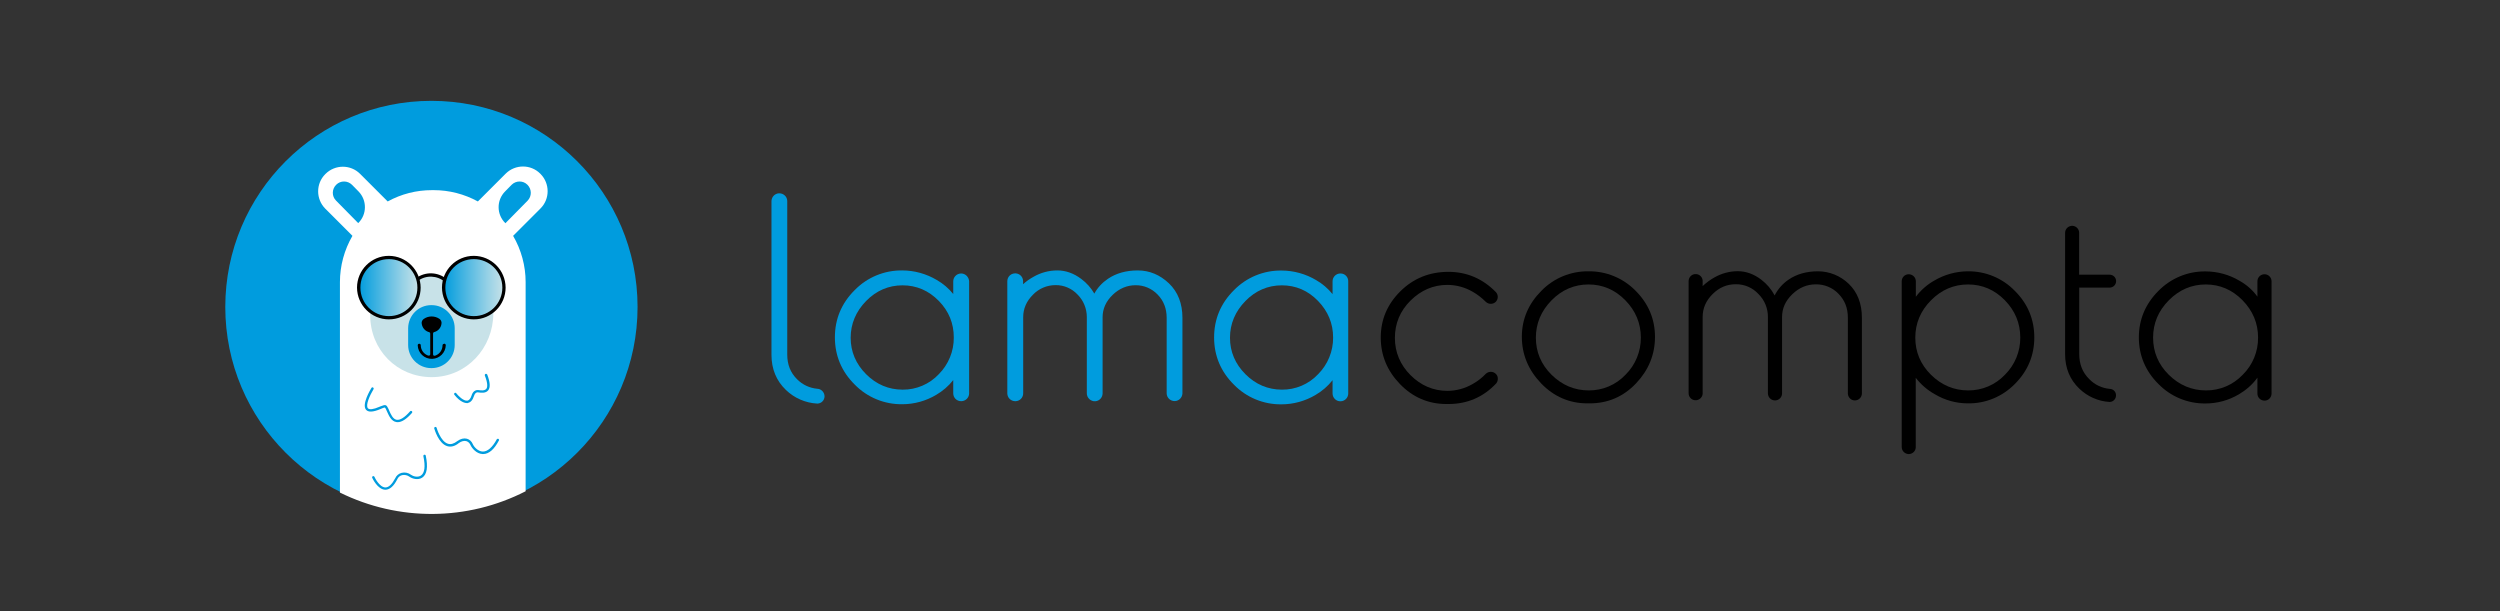 <?xml version="1.0" encoding="utf-8"?>
<!-- Generator: Adobe Illustrator 24.1.2, SVG Export Plug-In . SVG Version: 6.00 Build 0)  -->
<svg version="1.1" id="Calque_1" xmlns="http://www.w3.org/2000/svg" xmlns:xlink="http://www.w3.org/1999/xlink" x="0px" y="0px"
	 viewBox="0 0 2298.2 562" style="enable-background:new 0 0 2298.2 562;" xml:space="preserve">
<rect x="0" y="0" width="2298.2" height="562" fill="#333333" stroke="none"/>
<style type="text/css">
	.st0{fill:none;stroke:#000000;stroke-width:10;stroke-miterlimit:10;}
	.st1{fill:#009CDE;}
	.st2{fill:#FFFFFF;}
	.st3{fill:#C8E2E8;}
	.st4{fill:url(#SVGID_1_);}
	.st5{fill:url(#SVGID_2_);}
</style>
<g id="logos">
	<rect x="-175.9" y="-3320.3" class="st0" width="2655.6" height="5817.2"/>
	<g id="Logo">
		<circle class="st1" cx="396.6" cy="282.2" r="189.5"/>
		<path class="st2" d="M471.7,216.8l25.2-25.2c8.7-8.7,8.7-22.9,0-31.7c0,0,0,0,0,0l-0.3-0.3c-8.7-8.7-22.9-8.7-31.7,0c0,0,0,0,0,0
			l-25.6,25.6c-12.4-6.8-26.4-10.4-40.5-10.4H397c-14.2,0-28.1,3.5-40.6,10.4L331,159.8c-8.7-8.7-22.9-8.7-31.7,0c0,0,0,0,0,0
			l-0.3,0.3c-8.7,8.7-8.7,22.9,0,31.7c0,0,0,0,0,0l25,25c-7.5,12.9-11.5,27.6-11.5,42.5v193.5c53.9,26.6,117.2,26.2,170.7-1.2V259.3
			C483.2,244.4,479.2,229.7,471.7,216.8z"/>
		<path class="st1" d="M464.3,176l6-6.1c4-4,10.5-4.1,14.5-0.1c0,0,0,0,0,0l0.1,0.1c4,4,4.1,10.5,0.1,14.6l-20.4,20.7l-0.1-0.1
			C456.4,197.1,456.3,184.1,464.3,176z"/>
		<path class="st1" d="M329.6,176l-6-6.1c-4-4-10.5-4.1-14.5-0.1c0,0,0,0,0,0l-0.1,0.1c-4,4-4.1,10.5-0.1,14.5c0,0,0,0,0,0
			l20.4,20.7l0.1-0.1C337.4,197.1,337.5,184.1,329.6,176C329.6,176,329.6,176,329.6,176z"/>
		<path class="st1" d="M365.6,388.1c-0.4,0-0.8,0-1.2-0.1c-4.6-0.7-6.8-5.7-8.3-9c-0.2-0.5-0.4-0.9-0.6-1.3l-0.4-0.9
			c-0.3-0.8-0.7-1.6-1.3-2.2c-1,0.2-2.1,0.5-3,1l-1.2,0.5c-6.7,2.8-11,3-13.1,0.6c-4.2-4.9,4-18.5,4.9-20c0.3-0.6,1-0.8,1.5-0.5
			s0.8,1,0.5,1.5c0,0.1-0.1,0.1-0.1,0.2c-3.2,5.3-7.5,14.6-5.1,17.4c1.3,1.5,5,1.1,10.5-1.3l1.2-0.5c4.8-1.9,5.3-1.5,7.2,2.4
			l0.4,0.9c0.2,0.4,0.4,0.9,0.6,1.4c1.3,2.8,3.1,7.1,6.5,7.7c3.2,0.5,7.4-2.1,12.4-7.8c0.4-0.5,1.1-0.5,1.6-0.1
			c0.5,0.4,0.5,1.1,0.1,1.6l0,0C373.7,385.3,369.3,388.1,365.6,388.1z"/>
		<path class="st1" d="M444.1,417.4h-0.4c-5.6-0.2-9.8-5.2-11.2-8.3c-0.7-1.7-2.1-3.1-3.9-3.6c-2-0.5-4.5,0.1-6.8,1.8
			c-3.7,3-7.4,3.9-10.8,2.8c-8-2.6-11.6-15.6-11.8-16.2c-0.2-0.6,0.2-1.2,0.8-1.4c0,0,0,0,0,0c0.6-0.2,1.2,0.2,1.4,0.8
			c0,0.1,3.5,12.4,10.3,14.6c2.7,0.9,5.6,0,8.7-2.4c3-2.2,6.1-2.9,8.8-2.2c2.5,0.7,4.4,2.5,5.4,4.9c1.2,2.8,4.9,6.8,9.2,6.9
			s8.9-3.8,12.9-11.3c0.4-0.5,1.1-0.6,1.6-0.3c0.4,0.3,0.6,0.9,0.4,1.3C454.3,413.2,449.4,417.4,444.1,417.4z"/>
		<path class="st1" d="M354.3,450.2h-0.2c-7-0.2-11.7-10.5-11.9-10.9c-0.3-0.6-0.1-1.2,0.5-1.5c0.6-0.3,1.2-0.1,1.5,0.5
			c0,0.1,0.1,0.1,0.1,0.2c0,0.1,4.4,9.4,9.9,9.6h0.1c3,0,6-2.8,9-8.4c1.1-2.5,3.2-4.3,5.8-5c3.1-0.8,6.3-0.1,8.8,1.8
			c1.9,1.4,6.1,2.6,9,0.7c3.5-2.3,4.3-8.4,2.3-17.8c-0.1-0.6,0.2-1.2,0.8-1.4c0.6-0.1,1.2,0.2,1.4,0.8c0,0,0,0,0,0.1
			c2.2,10.5,1.1,17.3-3.3,20.2c-3.8,2.5-9.1,1-11.6-0.8c-2-1.5-4.5-2-6.9-1.5c-2,0.5-3.6,1.9-4.4,3.8
			C362,446.9,358.3,450.2,354.3,450.2z"/>
		<path class="st1" d="M429.5,370.6c-1.8,0-6.4-0.8-11.8-7.7c-0.4-0.5-0.3-1.2,0.2-1.6c0.5-0.4,1.2-0.3,1.5,0.2
			c1.6,2.1,6.7,7.4,10.3,6.8c1.6-0.3,2.9-1.9,3.8-4.7c1-3.5,3.5-5.4,6.3-5h0.1c2.1,0.3,5.5,0.8,7.1-1.1c1.1-1.3,1.7-4.6-1.3-12.3
			c-0.2-0.6,0.1-1.2,0.7-1.5c0.6-0.2,1.2,0.1,1.5,0.6c0,0,0,0,0,0c2.7,7.1,3,11.9,0.9,14.5c-2.3,2.9-6.6,2.3-9.2,1.9h-0.1
			c-1.7-0.3-3.1,1-3.8,3.4c-1.2,3.7-3,5.8-5.6,6.3C430,370.6,429.8,370.6,429.5,370.6z"/>
		<path class="st3" d="M340.3,289.7c0,31.9,24.6,57,56.6,57s56.6-26.7,56.6-58.7v-21.7l-44.5-9.3l-12.8-4.2l-12,3.7l-44.3,9.8
			L340.3,289.7z"/>
		<path class="st1" d="M396.4,280.5h0.4c11.7,0,21.2,9.5,21.2,21.2v15.5c0,11.7-9.5,21.2-21.2,21.2h-0.4c-11.7,0-21.2-9.5-21.2-21.2
			v-15.5C375.3,290,384.7,280.5,396.4,280.5z"/>
		<path d="M408.2,316.1c-0.8,0-1.4,0.6-1.4,1.4c0,0,0,0,0,0c0,4-2.4,7.6-6.1,9.2l0,0l-0.6,0.2c-1.9,0.6-2-0.9-2-1.3v-18.8l0,0
			c0,0-0.1-1.3,1-1.5l0,0c3.5-0.9,6.2-3.8,6.7-7.4c0.1-0.3,0.1-0.7,0.1-1c0-0.1,0-0.1,0-0.2s0-0.1,0-0.2l0,0
			c-0.1-1.3-0.8-2.5-1.8-3.3l0,0l-0.2-0.1l-0.1-0.1c-4.3-2.8-9.9-2.8-14.1,0.1l0,0c-1.3,0.8-2.1,2.3-2.1,3.8c0,0.4,0.1,0.9,0.2,1.3
			c0.7,3.6,3.4,6.4,6.9,7.2l0,0c0.5,0.2,0.8,0.7,0.8,1.2v18.9c0,0.3-0.1,1.9-2.1,1.3l-0.5-0.2l0,0c-3.7-1.6-6.1-5.2-6.1-9.2
			c0-0.8-0.6-1.4-1.4-1.4s-1.4,0.6-1.4,1.4l0,0c0.2,7.1,6.1,12.7,13.3,12.5c6.8-0.2,12.3-5.7,12.5-12.5c0-0.8-0.6-1.4-1.4-1.5
			C408.3,316.1,408.3,316.1,408.2,316.1z"/>
		<path d="M408.9,259.1c-7-6-17.3-6.4-24.7-0.9l-1.8-2.4c8.5-6.4,20.4-6,28.5,1L408.9,259.1z"/>

			<linearGradient id="SVGID_1_" gradientUnits="userSpaceOnUse" x1="407.87" y1="297.52" x2="463.31" y2="297.52" gradientTransform="matrix(1 0 0 -1 0 561.89)">
			<stop  offset="0" style="stop-color:#009CDE"/>
			<stop  offset="0.12" style="stop-color:#19A5DF"/>
			<stop  offset="0.73" style="stop-color:#96D1E6"/>
			<stop  offset="1" style="stop-color:#C8E2E8"/>
		</linearGradient>
		<circle class="st4" cx="435.6" cy="264.4" r="27.7"/>
		<path d="M435.6,293.6c-16.1,0-29.2-13.1-29.3-29.2c0-16.1,13.1-29.2,29.2-29.2s29.2,13.1,29.3,29.2c0,0,0,0,0,0
			C464.8,280.5,451.7,293.6,435.6,293.6z M435.6,238.2c-14.5,0-26.2,11.7-26.2,26.2c0,14.5,11.7,26.2,26.2,26.2
			c14.5,0,26.2-11.7,26.2-26.2c0,0,0,0,0,0C461.8,249.9,450,238.2,435.6,238.2z"/>

			<linearGradient id="SVGID_2_" gradientUnits="userSpaceOnUse" x1="329.81" y1="297.52" x2="385.25" y2="297.52" gradientTransform="matrix(1 0 0 -1 0 561.89)">
			<stop  offset="0" style="stop-color:#009CDE"/>
			<stop  offset="0.12" style="stop-color:#19A5DF"/>
			<stop  offset="0.73" style="stop-color:#96D1E6"/>
			<stop  offset="1" style="stop-color:#C8E2E8"/>
		</linearGradient>
		<circle class="st5" cx="357.5" cy="264.4" r="27.7"/>
		<path d="M357.5,293.6c-16.1,0-29.2-13.1-29.3-29.2c0-16.1,13.1-29.2,29.2-29.2s29.2,13.1,29.3,29.2c0,0,0,0,0,0
			C386.7,280.5,373.7,293.6,357.5,293.6z M357.5,238.2c-14.5,0-26.2,11.7-26.2,26.2c0,14.5,11.7,26.2,26.2,26.2
			c14.5,0,26.2-11.7,26.2-26.2c0,0,0,0,0,0C383.7,249.9,372,238.2,357.5,238.2z"/>
		<path d="M1460.3,249.4c-16.3-0.2-31.9,6.2-43.3,17.9c-11.9,11.9-18,26.1-18,42.3s6,30.6,17.7,42.8s26.1,18.4,42.5,18.4h2.2
			c16.6,0,30.9-6.1,42.5-18.3s17.5-26.5,17.5-42.8s-6-30.6-17.9-42.5C1492.2,255.7,1476.6,249.2,1460.3,249.4z M1508.4,310.3
			c0.1,12.8-5,25.2-14.1,34.2c-8.8,9.3-21,14.5-33.8,14.4c-13.1,0-24.6-4.9-34.2-14.4s-14.4-21-14.4-34.1s4.9-24.6,14.4-34.3
			s21-14.6,34-14.6s24.4,4.9,33.8,14.5S1508.4,297.1,1508.4,310.3L1508.4,310.3z"/>
		<path d="M1375.1,343.7c-2.5-2.5-6.6-2.5-9.2-0.1c-3.5,3.7-7.6,6.9-12.1,9.4c-7.1,4.1-15.1,6.3-23.3,6.3
			c-12.9,0-24.3-4.9-33.8-14.4s-14.4-21.1-14.4-34.3s4.8-24.8,14.4-34.3s21-14.4,33.8-14.4c8.2,0,16.2,2.2,23.3,6.3
			c4.4,2.5,8.5,5.7,12.1,9.3c2.5,2.4,6.6,2.4,9.1,0c2.4-2.5,2.5-6.3,0.2-8.9c-12.1-12.4-26.8-18.7-43.7-18.7
			c-17.4,0-32.2,6-44.2,17.9s-18,26.1-18,42.5s6,30.7,17.7,42.8s26.1,18.3,42.5,18.3h2.2c17.2,0,32-6.4,43.8-19l0.2-0.3
			c0.7-0.9,1.1-2,1.2-3.2v-1.1C1376.9,346.2,1376.2,344.8,1375.1,343.7z"/>
		<path d="M1939.3,264.4c3.3,0,5.9-2.6,6-5.8v-0.4c-0.1-3.2-2.8-5.7-6-5.7h-28v-38.9c-0.2-3.2-2.8-5.8-6-6h-0.9
			c-3.4,0.3-6,3.1-6,6.5v111.4c0,12.8,4.4,23.5,13.1,31.8c7.5,7.2,17.3,11.6,27.7,12.2h0.3c3.2-0.1,5.7-2.8,5.7-6
			c0.1-3.2-2.4-5.9-5.6-6c-7.2-0.6-14-3.8-19-9c-6.2-6.1-9.2-13.7-9.2-23.1v-61H1939.3z"/>
		<path d="M2081.9,252.1h-0.5c-3.5,0.2-6.2,3-6.2,6.5v14.1c-4.3-6-9.9-10.9-16.3-14.5c-9.5-5.7-20.4-8.7-31.5-8.7
			c-16.2-0.2-31.8,6.3-43.2,17.9c-11.9,11.9-18,26.3-18,42.8s6.1,31,18,42.8c11.3,11.6,27,18.1,43.2,17.9c10.9,0,21.5-2.9,30.9-8.5
			c6.6-3.9,12.4-9,16.9-15.2v14.5c-0.1,3.6,2.8,6.5,6.4,6.6c3.6,0.1,6.5-2.8,6.6-6.4V258.6C2088.2,255.1,2085.4,252.2,2081.9,252.1z
			 M2075.8,310.3c0.1,12.8-4.9,25.2-14.1,34.2c-8.8,9.3-21,14.5-33.8,14.4c-13.1,0-24.6-4.9-34.2-14.4s-14.4-21-14.4-34.1
			s4.8-24.6,14.4-34.3s21-14.6,34-14.6s24.4,4.9,33.8,14.5S2075.8,297.1,2075.8,310.3z"/>
		<path class="st1" d="M751.5,357.4c-7.1-0.6-13.8-3.7-18.8-8.8c-6-5.9-9-13.5-9-22.5V184.7c-0.1-4-3.5-7.1-7.5-7
			c-3.8,0.1-6.8,3.2-7,7v141.5c0,13,4.5,23.9,13.3,32.3c7.8,7.5,17.9,11.9,28.7,12.5h0.3c3.6-0.1,6.5-3.1,6.5-6.7
			C757.9,360.7,755.1,357.6,751.5,357.4z"/>
		<path class="st1" d="M883.6,251.4h-0.2c-3.9,0.1-7.1,3.3-7.1,7.2v11.7c-4.2-5.2-9.3-9.6-15.1-12.9c-9.6-5.7-20.6-8.8-31.8-8.8
			c-16.4-0.2-32.2,6.3-43.7,18.1c-12.1,12-18.2,26.6-18.2,43.4s6.1,31.4,18.2,43.4c11.5,11.8,27.3,18.3,43.7,18.1
			c11,0,21.8-3,31.2-8.6c6-3.5,11.4-8.1,15.7-13.6v12.2c0,4,3.2,7.2,7.2,7.2h0.3c3.9-0.1,7.1-3.3,7.1-7.2V258.6
			C890.7,254.7,887.5,251.4,883.6,251.4z M876.8,310.3c0.1,12.6-4.9,24.8-13.8,33.7c-8.6,9.2-20.7,14.3-33.2,14.2
			c-12.9,0-24.2-4.8-33.6-14.2s-14.2-20.7-14.2-33.5s4.8-24.2,14.2-33.8s20.7-14.4,33.5-14.4s24,4.8,33.3,14.3
			S876.8,297.3,876.8,310.3z"/>
		<path class="st1" d="M1045.9,248.6c-10.7,0-19.9,2.6-27.4,7.7c-5.2,3.5-9.5,8.1-12.5,13.6c-3-5.2-7.1-9.8-11.9-13.4
			c-7-5.3-14.4-7.9-22.1-7.9c-7.7,0-15.2,2-21.8,5.8c-3.5,1.9-6.8,4.2-9.7,6.9v-2.8c0-3.9-3.1-7.1-7-7.2H933c-3.9,0.1-7,3.3-7,7.2
			v103.2c0.1,3.9,3.2,7,7.1,7.1h0.5c3.9-0.1,7-3.3,7-7.2v-70c0-7.8,3-14.7,8.9-20.6c5.4-5.7,13-8.9,20.8-8.9
			c7.7-0.1,15.1,3.1,20.3,8.7c5.5,5.5,8.5,13,8.5,20.7v70.1c0,3.6,2.7,6.6,6.2,7.2h1.7h0.4c3.5-0.5,6.1-3.5,6.2-7v-70.2
			c0-7.7,3.1-14.6,9.2-20.5c6.1-5.9,13.3-8.9,21.1-8.9c7.6-0.1,14.9,3,20.2,8.5c5.6,5.7,8.4,12.9,8.4,21.5v69.5c0.1,4,3.5,7.1,7.5,7
			c3.8-0.1,6.8-3.2,7-7v-69.5c0-13.2-4.2-23.9-12.4-31.7S1056.8,248.6,1045.9,248.6z"/>
		<path class="st1" d="M1232.4,251.4h-0.4c-3.9,0.1-7,3.3-7,7.2v11.8c-4.2-5.2-9.3-9.6-15.1-12.9c-9.6-5.7-20.6-8.8-31.9-8.8
			c-16.4-0.2-32.2,6.3-43.7,18.1c-12.1,12-18.2,26.6-18.2,43.4s6.1,31.4,18.2,43.4c11.5,11.8,27.3,18.3,43.7,18.1
			c11,0,21.8-3,31.3-8.6c6-3.5,11.4-8.1,15.7-13.6v12.2c0,3.9,3.1,7.1,7,7.2h0.5c3.9-0.2,6.9-3.3,6.9-7.2V258.6
			C1239.5,254.7,1236.3,251.4,1232.4,251.4z M1225.5,310.3c0.1,12.6-4.9,24.8-13.8,33.7c-8.6,9.2-20.7,14.3-33.2,14.2
			c-12.9,0-24.2-4.8-33.6-14.2s-14.2-20.7-14.2-33.5s4.8-24.2,14.2-33.8s20.7-14.4,33.5-14.4s24,4.8,33.2,14.3
			S1225.5,297.3,1225.5,310.3z"/>
		<path d="M1671.2,249.4c-10.5,0-19.6,2.6-26.9,7.6c-5.5,3.7-9.9,8.7-12.9,14.6c-3-5.7-7.2-10.6-12.3-14.5
			c-6.8-5.2-14.1-7.8-21.6-7.8c-7.5,0-14.9,2-21.4,5.7c-4,2.2-7.6,4.9-10.9,8v-5.1c-0.2-3-2.5-5.5-5.6-5.9h-1.4h-0.3
			c-3.2,0.4-5.6,3.2-5.6,6.4v103.1c0,3.3,2.5,6.1,5.7,6.4h1.5c3.1-0.4,5.5-2.9,5.7-5.9v-70.5c0-8.1,3-15,9.1-21.1s13.1-9.1,21.4-9.1
			c7.9-0.1,15.5,3.2,20.8,9c5.7,5.6,8.8,13.3,8.7,21.3v70.1c0.1,3.5,2.8,6.3,6.3,6.4h0.6c3.3-0.2,6-2.9,6.1-6.2v-70.3
			c0-8.1,3.1-15,9.4-21.1s13.5-9.1,21.7-9.1c7.8-0.1,15.4,3,20.8,8.7c5.8,5.9,8.6,13.1,8.6,22v70c0.3,3.3,2.9,5.9,6.2,6h0.6
			c3.4-0.2,6.1-3,6.1-6.5v-69.5c0-13-4.1-23.5-12.1-31.2C1691.8,253.5,1681.7,249.4,1671.2,249.4z"/>
		<path d="M1808.9,249.4c-10.8,0.1-21.4,3-30.7,8.5c-6.6,3.7-12.4,8.8-17,14.9v-14.2c0-3.5-2.8-6.3-6.3-6.5h-0.6
			c-3.4,0.2-6.1,3-6.1,6.5v152.3c0,3.4,2.6,6.2,6,6.5h1c3.2-0.3,5.7-2.8,5.9-5.9v-64.2c4.8,6.2,10.8,11.4,17.7,15.2
			c9.1,5.4,19.5,8.3,30.1,8.3c16.3,0.3,31.9-6.2,43.3-17.8c11.9-11.9,17.9-26.3,17.9-42.8s-6-31-17.9-42.8
			C1840.9,255.7,1825.2,249.2,1808.9,249.4z M1857.2,310.3c0.1,12.8-5,25.2-14.1,34.2c-8.8,9.3-21,14.5-33.8,14.4
			c-13.1,0-24.6-4.9-34.2-14.4s-14.4-21-14.4-34.1s4.8-24.6,14.4-34.3s21-14.6,34.1-14.6s24.4,4.9,33.8,14.5
			S1857.2,297.1,1857.2,310.3z"/>
	</g>
</g>
</svg>
